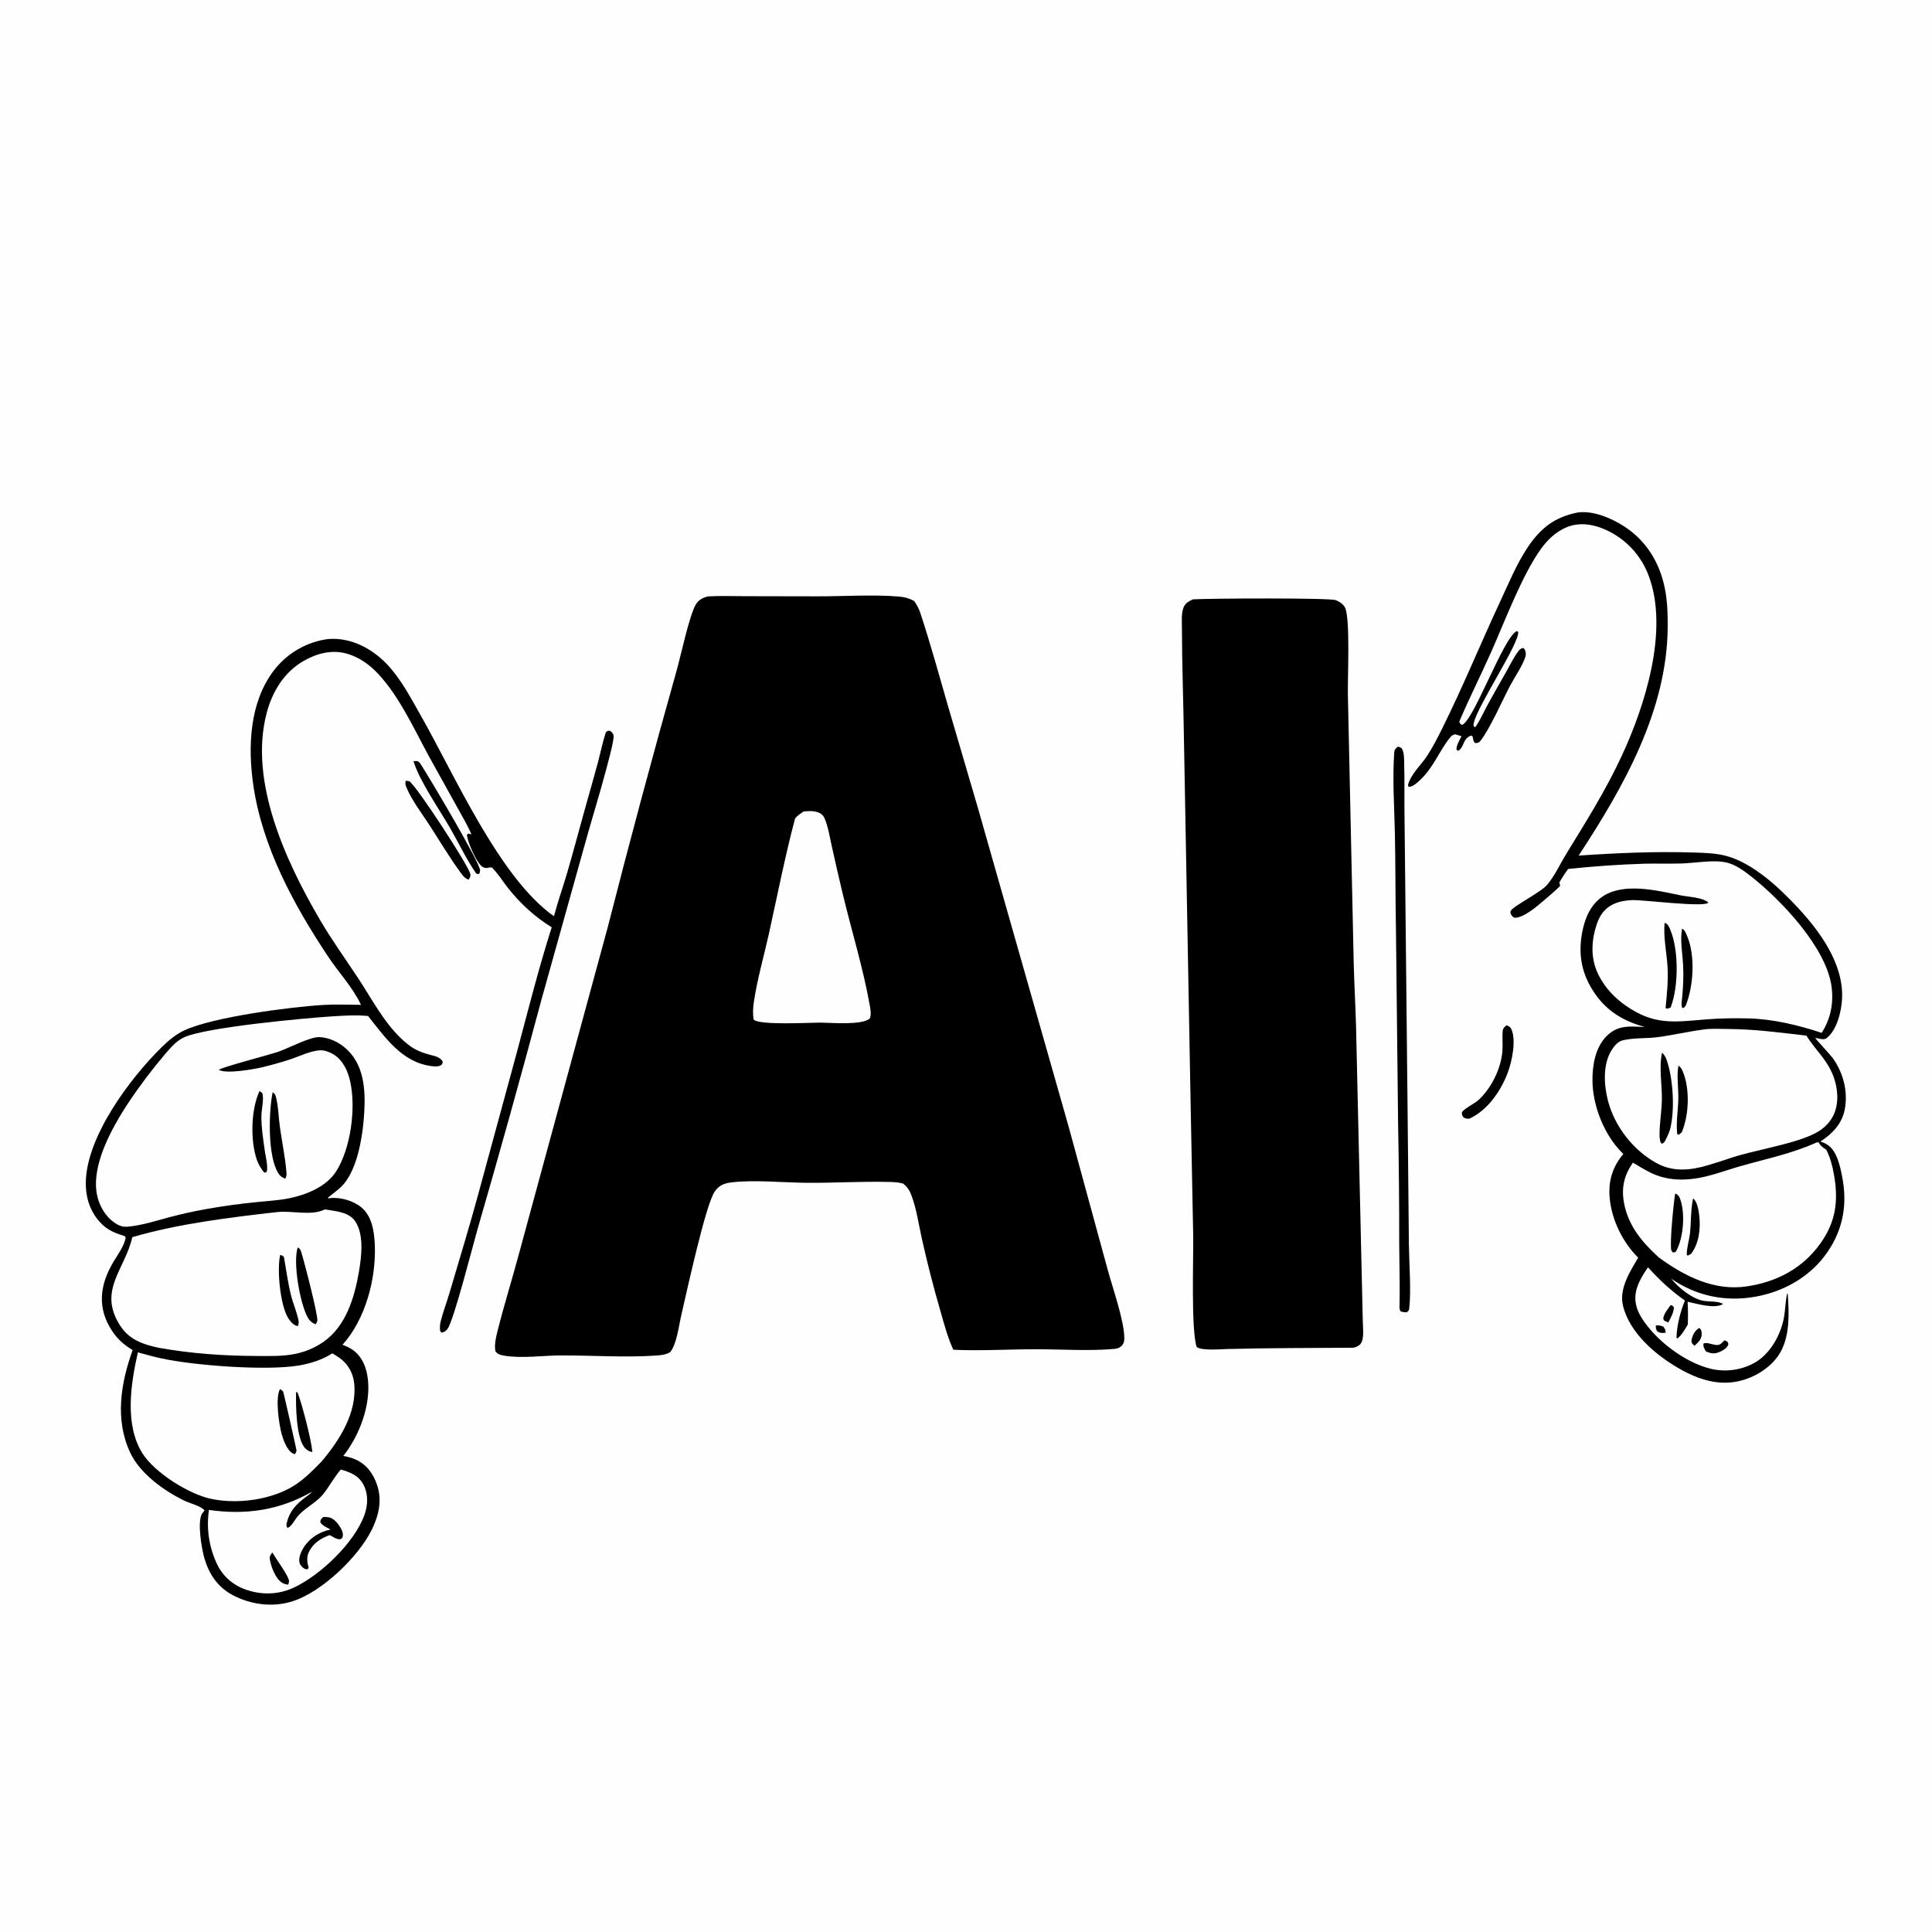 <?xml version="1.0" encoding="utf-8" ?>
<svg xmlns="http://www.w3.org/2000/svg" xmlns:xlink="http://www.w3.org/1999/xlink" width="1024" height="1024">
	<path fill="#FEFEFE" d="M0 0L1024 0L1024 1024L0 1024L0 0Z"/>
	<path d="M877.637 702.512C879.322 702.417 880.207 702.46 881.713 703.253C882.616 704.564 882.727 704.784 882.828 706.365C881.071 706.606 879.93 706.6 878.378 705.661C877.619 704.305 877.589 704.071 877.637 702.512Z"/>
	<path d="M885.522 691.679C886.584 692.085 886.658 692.06 887.241 693.022C886.955 695.967 885.584 698.376 884.211 700.951L881.947 699.894L881.557 698.811C881.898 696.173 884.028 693.824 885.522 691.679Z"/>
	<path d="M900.748 703.816C901.816 704.883 902.003 705.922 901.919 707.478C901.784 709.986 899.85 711.717 898.118 713.276C897.814 713.01 897.281 712.567 897.047 712.258C896.239 711.194 896.494 710.271 896.846 709.083C897.53 706.776 898.664 704.928 900.748 703.816Z"/>
	<path d="M913.932 710.42C914.492 710.535 915.003 710.839 915.518 711.082C915.794 711.644 916.208 712.067 916.001 712.711C915.415 714.533 913.081 715.84 911.438 716.546C908.649 717.743 906.923 717.438 904.201 716.291C903.39 715.025 902.61 713.674 902.896 712.133C904.881 711.144 908.131 713.096 910.461 712.879C911.954 712.74 912.977 711.444 913.932 710.42Z"/>
	<path d="M891.534 492.194C892.976 492.931 893.384 494.2 894.015 495.632C898.629 506.093 897.692 522.299 893.532 532.852C892.816 533.843 892.97 533.939 891.728 534.332C890.883 533.089 891.398 530.473 891.548 528.94C892.113 523.185 892.377 517.549 892.093 511.759C891.787 505.5 890.378 498.35 891.534 492.194Z"/>
	<path d="M137.558 578.269L138.991 579.303C140.058 582.546 138.588 587.809 138.549 591.37C138.48 597.566 139.458 603.625 140.314 609.744C140.705 612.535 142.281 618.765 141.285 621.253L140.056 621.5C138.393 619.434 137.052 617.327 136.169 614.806C132.616 604.663 132.97 588.02 137.558 578.269Z"/>
	<path d="M882.261 489.119C884.01 489.743 884.396 490.704 885.11 492.335C889.867 503.196 889.739 522.922 885.498 533.927C884.217 534.48 884.165 534.831 882.786 534.352C883.483 527.104 884.273 519.637 883.823 512.351C883.344 504.59 881.579 496.921 882.261 489.119Z"/>
	<path d="M144.509 578.908C145.487 579.66 145.82 579.827 146.166 581.061C147.539 585.956 147.609 592.021 148.319 597.136C149.425 605.105 151.182 613.249 151.805 621.251C151.927 622.808 151.904 623.377 151.175 624.744C149.609 624.107 148.518 623.443 147.583 621.986C141.726 612.86 142.417 589.171 144.509 578.908Z"/>
	<path d="M219.166 403.446C219.599 403.415 220.61 403.324 221.02 403.376C222.311 403.54 223.276 405.53 223.932 406.555C228.233 413.272 254.516 457.467 254.454 461.312C254.445 461.909 254.201 462.479 254.074 463.062C252.943 463.351 253.512 463.375 252.371 462.94C246.998 455.151 243.195 446.888 238.497 438.761C232.941 429.149 222.1 413.498 219.166 403.446Z"/>
	<path d="M215.025 413.804L216.957 414.053C221.074 416.962 247.406 457.411 249.182 462.873C249.662 464.349 249.061 464.927 248.418 466.215C246.25 465.763 244.616 463.181 243.382 461.472C237.88 453.852 233.096 445.775 227.997 437.89C223.781 431.369 218.243 424.254 215.314 417.091C214.746 415.703 214.793 415.24 215.025 413.804Z"/>
	<path d="M798.503 543.404C799.831 544.01 800.544 544.261 801.146 545.657C803.66 551.492 801.389 562.449 799.223 568.3C795.571 578.159 788.493 588.516 778.722 592.951C777.438 592.955 776.799 592.892 775.677 592.253C774.91 591.063 774.804 590.956 774.845 589.555C776.137 587.409 781.586 585.005 783.951 582.749C790.603 576.405 795.547 566.352 796.306 557.171C796.599 553.634 796.141 550.02 796.458 546.505C796.602 544.912 797.361 544.416 798.503 543.404Z"/>
	<path d="M740.981 395.702C741.808 395.931 742.199 396.125 742.907 396.568C744.382 398.934 744.176 402.396 744.253 405.116C744.526 414.657 744.268 424.204 744.44 433.746L746.074 590.664L746.736 659.252C746.844 668.942 747.974 683.947 746.958 693.128C746.791 694.638 746.693 694.667 745.558 695.569C744.397 695.533 743.5 695.445 742.395 695.078C741.631 694.011 741.764 693.139 741.791 691.905C742.024 681.309 741.682 670.644 741.62 660.041Q741.644 628.021 741.028 596.007L739.883 492.796C739.555 475.765 739.682 458.727 739.318 441.701C739.016 427.533 737.99 413.153 738.956 398.999C739.085 397.102 739.616 396.896 740.981 395.702Z"/>
	<path d="M836.329 271.625C844.434 270.515 854.146 274.664 860.774 278.949C872.468 286.509 879.459 297.843 882.311 311.393C883.752 318.239 883.955 325.33 883.912 332.307C883.642 376.654 860.334 417.453 836.711 453.484C857.357 452.085 877.582 451.185 898.281 451.862C903.908 452.046 909.75 452.227 915.205 453.726C929.309 457.603 943.16 470.588 952.96 481.155C964.781 493.9 977.196 510.962 976.334 529.296C976.021 535.953 973.607 546.251 967.922 550.376C966.598 551.337 963.659 550.34 962.091 550.097C962.141 550.548 970.291 559.247 971.358 560.743C976.94 568.571 979.581 578.413 977.766 587.97C976.298 595.698 971.19 600.876 964.891 605.019C966.182 605.515 967.49 606.014 968.648 606.784C973.673 610.123 975.292 618.109 976.382 623.669C979.236 638.213 976.979 651.35 968.572 663.648C959.838 676.424 945.763 684.5 930.656 687.233C914.643 690.131 899.234 687.01 885.743 677.717C889.622 682.419 896.615 688.284 902.73 689.437C905.702 689.997 910.827 689.498 913.289 691.167C908.681 693.893 899.536 691.02 894.454 689.945C894.723 693.993 894.699 697.96 894.569 702.014C893.147 704.398 891.299 707.845 888.989 709.431L888.579 708.953C888.632 703.024 890.702 694.804 893.075 689.319C885.501 684.019 879.674 678.506 873.448 671.692C870.899 675.453 868.348 679.504 867.249 683.953C865.982 689.082 867.245 693.864 869.971 698.29C877.379 710.317 893.054 722.245 906.88 725.516C915.021 727.442 924.074 726.061 931.166 721.555C938.869 716.661 944.186 706.642 945.642 697.686C946.3 693.646 946.312 689.553 947.242 685.55L947.533 685.753C948.245 695.59 948.738 707.178 943.955 716.17C939.902 723.789 931.501 729.324 923.332 731.605C911.507 734.907 900.376 731.306 890.034 725.385C877.623 718.281 863.802 706.618 860.225 692.114C858.009 683.128 863.897 674.009 868.262 666.607C860.09 658.423 854.32 646.797 853.193 635.236C852.303 626.112 854.563 618.657 860.403 611.596C860.193 611.393 859.98 611.192 859.773 610.987C850.211 601.533 844.139 586.059 844.037 572.668C843.974 564.497 845.599 554.969 851.655 549.036C857.794 543.023 863.979 544.104 871.753 544.306C860.923 541.329 852.141 536.312 845.584 526.978C838.54 516.949 836.337 506.596 838.512 494.597C839.883 487.037 842.891 479.454 849.564 475.059C860.804 467.657 878.207 471.964 890.397 474.478C894.58 475.414 902.309 475.505 905.51 478.378C903.523 481.135 870.918 476.823 864.939 477.073C861.507 477.217 857.95 477.839 854.847 479.354C850.417 481.517 847.758 485.382 846.268 489.987C843.298 499.161 842.945 508.302 847.418 517.059C850.663 523.411 855.585 528.697 861.39 532.795C876.744 543.633 887.181 541.683 904.708 540.269C911.916 539.687 919.421 539.609 926.653 539.775C939.643 540.074 953.21 543.346 965.523 547.436C970.225 540.065 971.86 532.047 970.822 523.363C968.341 502.605 944.143 477.12 928.206 464.58C924.503 461.666 919.934 458.308 915.271 457.197C908.32 455.541 898.776 457.403 891.554 457.651C884.841 457.881 878.113 457.616 871.397 457.781Q851.228 458.438 831.16 460.567C829.441 462.876 827.936 465.21 826.477 467.689C826.729 468.41 826.812 468.81 826.87 469.597C824.29 472.189 821.451 474.554 818.673 476.929C815.178 479.917 807.431 486.793 802.564 486.413C801.373 485.607 801.228 485.363 800.583 484.066C800.626 483.648 800.547 483.199 800.711 482.811C801.723 480.427 816.603 472.988 819.968 469.031C824.022 464.263 826.922 457.833 830.215 452.469C840.715 435.367 850.914 419.156 859.434 400.884C871.925 374.092 884.604 334.125 873.896 305.323Q873.527 304.313 873.108 303.323Q872.689 302.333 872.221 301.365Q871.754 300.397 871.238 299.454Q870.723 298.511 870.161 297.594Q869.599 296.678 868.992 295.79Q868.385 294.903 867.735 294.047Q867.085 293.191 866.392 292.369Q865.7 291.546 864.968 290.759Q864.235 289.973 863.464 289.223Q862.694 288.474 861.887 287.764Q861.079 287.054 860.238 286.385Q859.396 285.716 858.522 285.09Q857.648 284.464 856.744 283.882Q855.84 283.301 854.909 282.765Q853.977 282.229 853.019 281.74Q852.062 281.251 851.081 280.811C844.54 277.859 837.256 276.626 830.417 279.422C824.79 281.723 820.346 285.967 816.815 290.821C806.916 304.436 797.653 329.09 790.638 344.923C785.078 357.475 778.824 369.817 773.467 382.442C773.791 383.605 773.841 383.547 774.862 384.216C780.978 382.405 796.669 338.107 803.871 334.5L804.639 334.887C805.646 340.468 783.326 373.692 781.196 382.983C780.929 384.145 780.794 384.3 781.456 385.336L781.979 385.327C784.18 382.3 785.83 378.515 787.603 375.207C791.033 368.806 794.637 362.556 798.22 356.244C800.264 352.643 802.222 348.516 804.709 345.211C805.528 344.123 806.102 343.651 807.423 343.411C808.262 344.304 808.412 344.602 808.623 345.861C808.777 346.778 808.738 347.342 808.441 348.244C806.824 353.157 802.862 358.754 800.402 363.4C796.609 370.562 789.372 386.95 784.612 392.707C783.673 393.841 783.265 393.728 781.881 393.861C780.75 392.859 780.824 391.733 780.518 390.292L779.741 389.854C775.08 391.508 776.24 396.036 772.823 397.964L771.957 397.302C771.792 395.217 773.693 392.084 774.619 390.21Q772.988 389.721 771.372 389.188C770.267 389.416 769.594 389.71 768.849 390.591C762.973 397.538 760.083 406.591 752.43 413.655C750.877 415.088 748.715 417.133 746.518 417.033L746.289 415.944C747.871 410.095 753.479 405.219 756.728 400.126C759.574 395.663 761.996 390.939 764.352 386.204C775.364 364.075 784.657 341.269 795.095 318.889C799.643 309.136 803.837 298.826 809.856 289.879C816.698 279.709 824.252 273.948 836.329 271.625Z"/>
	<path fill="#FEFEFE" d="M962.95 605.474L963.966 605.508C964.867 607.393 966.309 608.259 967.979 609.392C970.206 613.765 971.418 618.744 972.213 623.563C974.451 637.136 972.819 648.007 964.668 659.299C955.235 672.366 941.735 679.4 925.968 681.793C908.615 684.427 892.856 676.469 879.131 666.42C870.445 658.477 863.185 649.918 860.85 638.019C859.215 629.685 860.695 623.215 865.46 616.227C869.568 618.593 873.457 621.212 877.926 622.883C883.922 625.125 889.896 625.556 896.227 624.928C905.245 624.034 913.58 620.628 922.222 618.157C935.948 614.233 949.894 611.419 962.95 605.474Z"/>
	<path d="M897.382 635.171C899.552 636.879 900.277 641.265 900.609 644.005C901.444 650.912 900.611 658.988 896.27 664.602L894.496 665.526L894.029 665.045C893.985 661.158 895.355 657.302 895.75 653.422C896.367 647.369 896.088 641.128 897.382 635.171Z"/>
	<path d="M887.879 632.613C888.285 632.765 888.478 632.818 888.869 633.061C890.2 633.886 890.755 636.085 891.131 637.509C893.084 644.912 892.047 656.707 888.288 663.336C887.496 663.875 887.499 663.771 886.605 663.793L885.826 662.724C884.941 658.317 887.027 637.908 887.879 632.613Z"/>
	<path fill="#FEFEFE" d="M902.809 545.683C906.678 545.067 911.069 545.348 914.989 545.372C930.667 545.465 942.133 547.202 957.419 548.887C962.272 556.726 968.293 561.351 971.751 570.466C974.139 576.76 974.786 584.808 971.808 591.014C969.964 594.857 966.97 597.828 963.313 599.969C952.424 606.346 929.482 609.456 916.385 614.052Q910.798 615.945 905.144 617.627C895.79 620.37 886.668 621.307 877.782 616.355C865.609 609.571 855.971 597.222 852.359 583.789C850.135 575.514 849.39 564.463 854.034 556.851C855.52 554.416 857.502 551.911 860.415 551.304C860.672 551.251 860.932 551.21 861.19 551.158C866.911 550.008 872.746 550.473 878.512 549.722C886.646 548.663 894.656 546.73 902.809 545.683Z"/>
	<path d="M889.606 564.835C890.832 565.6 891.252 566.371 891.833 567.72C895.777 576.886 895.245 590.914 891.408 600.039C890.817 600.667 890.403 600.99 889.694 601.447L888.992 601.176C888.207 595.126 889.453 588.354 889.552 582.232C889.642 576.612 888.607 570.33 889.606 564.835Z"/>
	<path d="M880.953 557.91C882.152 559.119 882.837 560.274 883.391 561.869C886.811 571.713 887.794 588.269 885.211 598.422C884.687 600.479 883.598 602.52 882.685 604.434C881.994 605.459 882.003 605.695 880.839 606.25L880.087 605.404C879.739 603.974 879.581 602.728 879.587 601.254C879.613 595.305 880.641 589.345 880.812 583.389C881.044 575.361 879.13 565.681 880.953 557.91Z"/>
	<path d="M173.839 338.702C185.857 337.736 196.94 343.514 205.114 352.072C212.612 359.923 217.94 370.334 223.287 379.727C240.984 410.811 264.874 465.531 293.613 485.618C295.658 477.791 298.426 470.126 300.691 462.355C304.101 450.654 307.172 438.834 310.485 427.1Q313.852 415.299 317.08 403.46C318.422 398.344 319.457 393.145 321.121 388.12C322.088 387.264 322.002 387.285 323.291 387.34C324.413 388.176 324.955 388.55 325.207 389.985C325.599 392.215 321.855 405.702 321 408.905C317.851 420.7 314.232 432.368 310.927 444.121L286.963 529.917Q270.544 591.345 252.844 652.415C250.47 660.791 240.485 699.865 237.221 704.296C236.292 705.557 235.47 706.117 233.935 706.329L233.246 705.285C233.08 703.545 233.146 702.029 233.58 700.325C234.879 695.227 236.793 690.23 238.277 685.175C243.403 667.712 248.793 650.274 253.551 632.709L274.005 557.539C279.904 535.476 285.477 513.258 292.421 491.492C283.61 486.095 275.671 478.791 269.271 470.689C266.4 467.053 264.005 463.03 260.692 459.765C259.718 459.731 260.033 459.676 259.294 459.828C258.79 459.931 258.718 459.973 258.196 460.04C256.942 460.2 256.023 459.721 255.083 458.931C252.368 456.649 247.567 445.873 247.52 442.427L248.159 441.791L249.86 442.235C247.869 437.451 245 432.781 242.527 428.216L227.198 400.591C219.355 386.167 211.742 369.319 200.543 357.267C196.003 352.381 190.439 348.343 183.971 346.482C175.943 344.172 168.036 346.262 160.977 350.283C150.619 356.184 144.368 366.501 141.367 377.811C131.737 414.109 151.558 456.705 169.545 487.463C175.878 498.293 183.128 508.31 190.015 518.755C197.05 529.425 203.164 541.363 212.461 550.265C217.635 555.218 220.974 557.202 227.886 559.058C230.525 559.767 233.216 560.19 234.672 562.697C234.495 563.465 234.582 563.964 233.9 564.453C232.568 565.407 230.667 565.286 229.109 565.111C213.252 563.337 204.217 549.951 195.076 538.502C188.936 537.873 182.426 538.298 176.266 538.683C161.574 539.602 109.296 544.465 97.705 549.736C93.62 551.593 90.787 554.929 87.889 558.221Q82.458 564.609 77.404 571.3C65.928 586.594 48.015 612.678 51.244 632.428C52.212 638.35 55.522 644.444 60.508 647.92C62.934 649.611 64.948 650.445 67.933 650.154C75.538 649.411 82.81 647.008 90.162 645.041Q99.379 642.598 108.768 640.93Q122.436 638.463 136.26 637.116C141.884 636.52 147.569 636.26 153.124 635.144C162.251 633.31 173.021 629.015 178.211 620.789C185.936 608.546 188.711 587.431 185.657 573.399C184.428 567.752 181.867 561.974 176.764 558.842C174.869 557.679 172.084 556.6 169.83 556.68C164.597 556.864 158.481 559.982 153.487 561.596Q145.98 564.026 138.296 565.816C134.095 566.792 119.683 569.334 115.96 567.008C117.628 565.632 142.491 559.137 147.236 557.547C152.601 555.75 164.441 549.409 169.375 549.698C175.839 550.076 181.721 553.457 185.878 558.332C194.067 567.934 193.77 582.176 192.719 594.067C191.817 604.285 189.187 618.769 182.642 627.028C180.287 630 176.694 632.385 173.782 634.83L173.988 635.145C174.318 635.105 174.648 635.062 174.979 635.027C180.507 634.437 187.497 636.465 191.695 640.072C197.211 644.812 198.32 652.662 198.644 659.55C199.489 677.529 193.726 699.24 181.537 712.761C183.788 713.632 185.923 714.56 187.806 716.105C192.431 719.898 194.352 725.38 194.995 731.147C196.535 744.956 190.464 760.976 181.959 771.666C184.197 772.109 186.478 772.649 188.556 773.611C194.496 776.363 197.881 781.163 199.915 787.234C202.661 795.432 200.659 803.519 196.94 811C189.808 825.347 170.686 843.619 155.293 848.631C144.767 852.058 133.178 850.6 123.435 845.499C115.555 841.373 110.881 834.48 108.396 826.141C106.951 821.291 104.334 806.42 107.178 802.138C107.285 801.977 107.432 801.847 107.552 801.695C107.715 801.489 107.867 801.274 108.026 801.065L108.413 800.566C106.737 798.261 100.378 796.704 97.738 795.414C86.81 790.074 74.215 781.086 68.965 769.836C60.79 752.32 64.037 732.983 70.306 715.569C65.859 712.912 62.429 709.92 59.542 705.616C51.277 693.298 52.859 680.946 60.168 668.739C62.519 664.813 65.702 660.616 66.612 656.087C66.509 655.841 66.502 655.526 66.302 655.349C65.387 654.538 59.155 653.837 54.072 648.878C47.94 642.895 45.399 635.203 45.487 626.76C45.737 602.568 68.776 571.658 85.588 555.143C89.209 551.586 93.084 548.275 97.714 546.11C112.824 539.044 154.191 533.627 171.533 532.632C178.081 532.256 184.77 532.518 191.331 532.588C186.814 523.076 179.58 515.563 173.798 506.856C155.653 479.533 138.94 448.79 134.224 415.902C131.322 395.666 132.271 372.378 145.052 355.48Q145.699 354.629 146.386 353.811Q147.074 352.992 147.801 352.209Q148.528 351.425 149.292 350.678Q150.057 349.932 150.857 349.223Q151.658 348.515 152.492 347.847Q153.326 347.179 154.192 346.552Q155.058 345.926 155.954 345.343Q156.85 344.76 157.773 344.222Q158.697 343.684 159.646 343.192Q160.594 342.7 161.566 342.255Q162.538 341.81 163.531 341.413Q164.523 341.017 165.534 340.669Q166.545 340.322 167.571 340.025Q168.598 339.728 169.638 339.481Q170.678 339.235 171.729 339.04Q172.78 338.845 173.839 338.702Z"/>
	<path fill="#FEFEFE" d="M180.656 778.856C185.863 780.43 190.168 782.03 192.798 787.225C195.284 792.137 194.978 797.804 193.178 802.885C187.925 817.71 169.737 834.938 155.674 841.493C147.468 845.319 138.249 845.478 129.777 842.34C122.969 839.818 117.719 835.014 114.728 828.374Q113.981 826.738 113.354 825.053Q112.727 823.368 112.222 821.642Q111.717 819.917 111.338 818.159Q110.958 816.402 110.705 814.622Q110.452 812.841 110.328 811.048Q110.204 809.254 110.208 807.456Q110.213 805.658 110.347 803.865Q110.48 802.072 110.742 800.293C130.3 803.102 148.117 800.469 165.329 790.677C164.403 791.899 163.002 792.739 161.789 793.664C157.043 797.282 153.567 800.836 152.092 806.805C151.791 808.02 151.619 808.686 152.303 809.784C154.005 809.613 155.883 806.253 156.924 804.799C160.81 799.372 166.974 797.157 171.139 792.103C174.612 787.889 176.97 783.057 180.656 778.856Z"/>
	<path d="M144.302 822.889C144.413 823.007 144.556 823.103 144.636 823.245C147.012 827.437 151.001 832.412 152.784 836.547C153.401 837.979 153.279 838.525 152.704 839.925C151.46 839.72 150.427 839.47 149.346 838.783C146.018 836.67 143.623 830.301 143.058 826.678C142.765 824.796 143.275 824.355 144.302 822.889Z"/>
	<path d="M171.33 804.019C172.224 804.035 173.133 804.048 174.019 804.172C176.696 804.548 178.787 807.05 180.156 809.19C181.145 810.736 182.156 812.819 181.566 814.669C181.296 815.512 180.945 815.478 180.226 815.867C178.166 815.811 176.545 814.625 174.801 813.628C171.063 814.903 167.388 817.049 165.062 820.333C162.864 823.439 162.468 825.735 163.189 829.401C163.462 829.91 163.488 830.535 163.584 831.102L162.899 831.777C162.246 831.755 161.761 831.692 161.196 831.332C159.936 830.53 158.873 829.289 158.651 827.764C158.3 825.35 159.655 822.255 160.907 820.262C164.145 815.108 169.349 811.892 175.204 810.677C173.344 809.657 170.904 808.692 169.77 806.848C169.836 805.225 170.233 805.15 171.33 804.019Z"/>
	<path fill="#FEFEFE" d="M73.084 716.786C77.227 717.946 81.367 719.078 85.573 719.989C103.08 723.777 140.684 726.59 158.006 723.802C164.336 722.783 170.741 720.768 176.158 717.285C177.783 718.285 179.438 719.286 180.93 720.479C184.877 723.639 187.222 728.23 187.733 733.233C189.32 748.781 179.949 763.403 170.395 774.683C166.033 779.089 161.689 783.618 156.467 787.021C144.274 794.968 125.911 797.425 111.816 794.411C100.093 791.903 81.992 780.617 75.486 770.278C65.907 755.054 69.327 733.279 73.084 716.786Z"/>
	<path d="M156.95 737.636L157.796 738.258C160.268 744.88 164.987 762.993 165.563 769.636C164.102 769.386 162.849 768.748 161.81 767.679C156.851 762.575 156.75 744.608 156.95 737.636Z"/>
	<path d="M148.388 736.261C149.13 736.612 149.446 736.904 150.024 737.465C150.786 739.862 157.217 768.628 157.175 768.847C157.049 769.5 156.674 770.079 156.424 770.696C155.978 770.62 155.687 770.599 155.258 770.381C152.162 768.807 150.21 763.338 149.313 760.156C147.849 754.969 145.819 740.909 148.388 736.261Z"/>
	<path fill="#FEFEFE" d="M172.131 641.02C177.459 641.869 184.808 642.297 188.171 647.173C193.073 654.281 191.614 666.054 190.234 674.076C187.865 687.844 183.366 702.934 171.328 711.299Q169.625 712.469 167.812 713.458Q165.998 714.448 164.093 715.247Q162.188 716.045 160.211 716.645Q158.234 717.245 156.206 717.639C149.679 718.94 142.908 718.724 136.283 718.697C118.557 718.625 101.562 717.478 84.087 714.348C75.738 712.537 68.551 710.175 63.644 702.538C51.703 683.952 66.249 672.898 70.129 655.729C94.256 648.61 122.019 645.236 147.001 642.418C154.781 641.541 165.105 644.603 172.131 641.02Z"/>
	<path d="M148.505 665.118C149.59 665.44 149.772 665.467 150.508 666.309C151.688 672.99 152.581 679.845 154.219 686.428C155.336 690.918 157.323 695.362 158.211 699.87C158.416 700.911 158.211 701.812 157.987 702.83C157.703 702.777 157.414 702.744 157.134 702.673C155.39 702.231 153.685 700.141 152.775 698.674C148.47 691.731 146.708 672.914 148.505 665.118Z"/>
	<path d="M157.79 661.156C159.022 661.93 159.145 662.061 159.623 663.496C161.089 667.898 168.715 697.494 168.184 700.055C168.045 700.722 167.602 701.286 167.311 701.902C165.197 701.079 164.02 699.987 162.951 697.99C158.939 690.494 155.189 669.251 157.79 661.156Z"/>
	<path d="M632.284 317.669C641.092 317.136 704.531 316.827 707.917 318.082C709.9 318.817 712.162 320.279 713.007 322.301C715.707 328.762 714.193 359.051 714.418 368.838L717.489 510.249C717.757 521.363 718.415 532.474 718.723 543.591L722.295 699.757C722.343 702.963 723.047 708.666 721.656 711.43C720.774 713.185 719.217 713.818 717.45 714.322C695.107 714.457 672.789 714.444 650.449 715.006C646.959 715.093 636.519 716.03 634.231 713.853C631.247 704.769 632.588 667.049 632.428 655.242L631.047 584.5L627.51 391.5C627.228 371.913 626.488 352.297 626.438 332.712C626.429 329.478 626.075 324.975 627.309 321.96C628.26 319.639 630.109 318.655 632.284 317.669Z"/>
	<path d="M375.091 316.105C381.726 315.735 388.473 315.994 395.125 315.995L433.056 316.069C446.98 316.094 462.716 315.05 476.404 316.184C479.425 316.434 481.745 317.076 484.445 318.471C485.963 320.549 487.043 322.603 487.848 325.047C493.318 341.661 497.958 358.65 502.825 375.453L518.264 428.058L566.251 596.621L587 672.606C589.578 682.211 595.652 699.383 595.905 708.64C595.956 710.502 595.77 712.219 594.277 713.516C593.155 714.49 592.142 714.797 590.683 714.936C577.898 716.151 562.261 715.136 549.186 715.134C534.555 715.133 519.904 716.065 505.292 715.396C502.279 708.965 500.433 701.766 498.461 694.953C494.752 682.132 491.437 669.336 488.56 656.302C486.906 648.809 485.803 640.962 483.154 633.746C482.119 630.926 481 629.234 478.69 627.326C476.176 626.6 473.663 626.508 471.065 626.445C456.645 626.094 442.129 627.017 427.684 626.914C415.504 626.826 399.202 625.214 387.569 626.711C383.715 627.207 381.249 628.201 378.911 631.403C374.028 638.091 363.777 685.656 361.088 697.133C359.746 702.861 358.78 712.106 355.221 716.667C352.93 718.045 350.272 718.302 347.647 718.478C330.915 719.599 313.826 718.343 297.056 718.41C287.418 718.449 276.556 720.116 267.099 718.511C265.247 718.197 263.716 717.76 262.57 716.173C261.948 712.621 262.863 708.84 263.726 705.385C267.164 691.633 271.451 678.052 275.11 664.351L322.136 491.373Q339.588 423.011 358.714 355.099C360.95 347.121 365.344 326.249 368.83 320.339C370.284 317.875 372.439 316.861 375.091 316.105Z"/>
	<path fill="#FEFEFE" d="M425.949 430.113C428.426 429.843 431.059 429.691 433.459 430.509C435.189 431.099 436.372 432.166 437.087 433.849C438.99 438.332 439.759 443.635 440.829 448.376Q443.592 460.822 446.533 473.228C451.118 492.442 457.566 513.408 460.96 532.66C461.359 534.924 461.924 537.711 460.997 539.867C456.711 543.481 440.781 542.054 434.75 542C428.997 542.023 402.906 543.47 399.493 540.466C398.905 537.418 399.083 534.373 399.526 531.318C401.292 519.135 404.869 506.966 407.53 494.921C412.031 474.548 416.065 453.926 421.414 433.76C422.79 432.21 424.193 431.203 425.949 430.113Z"/>
</svg>
